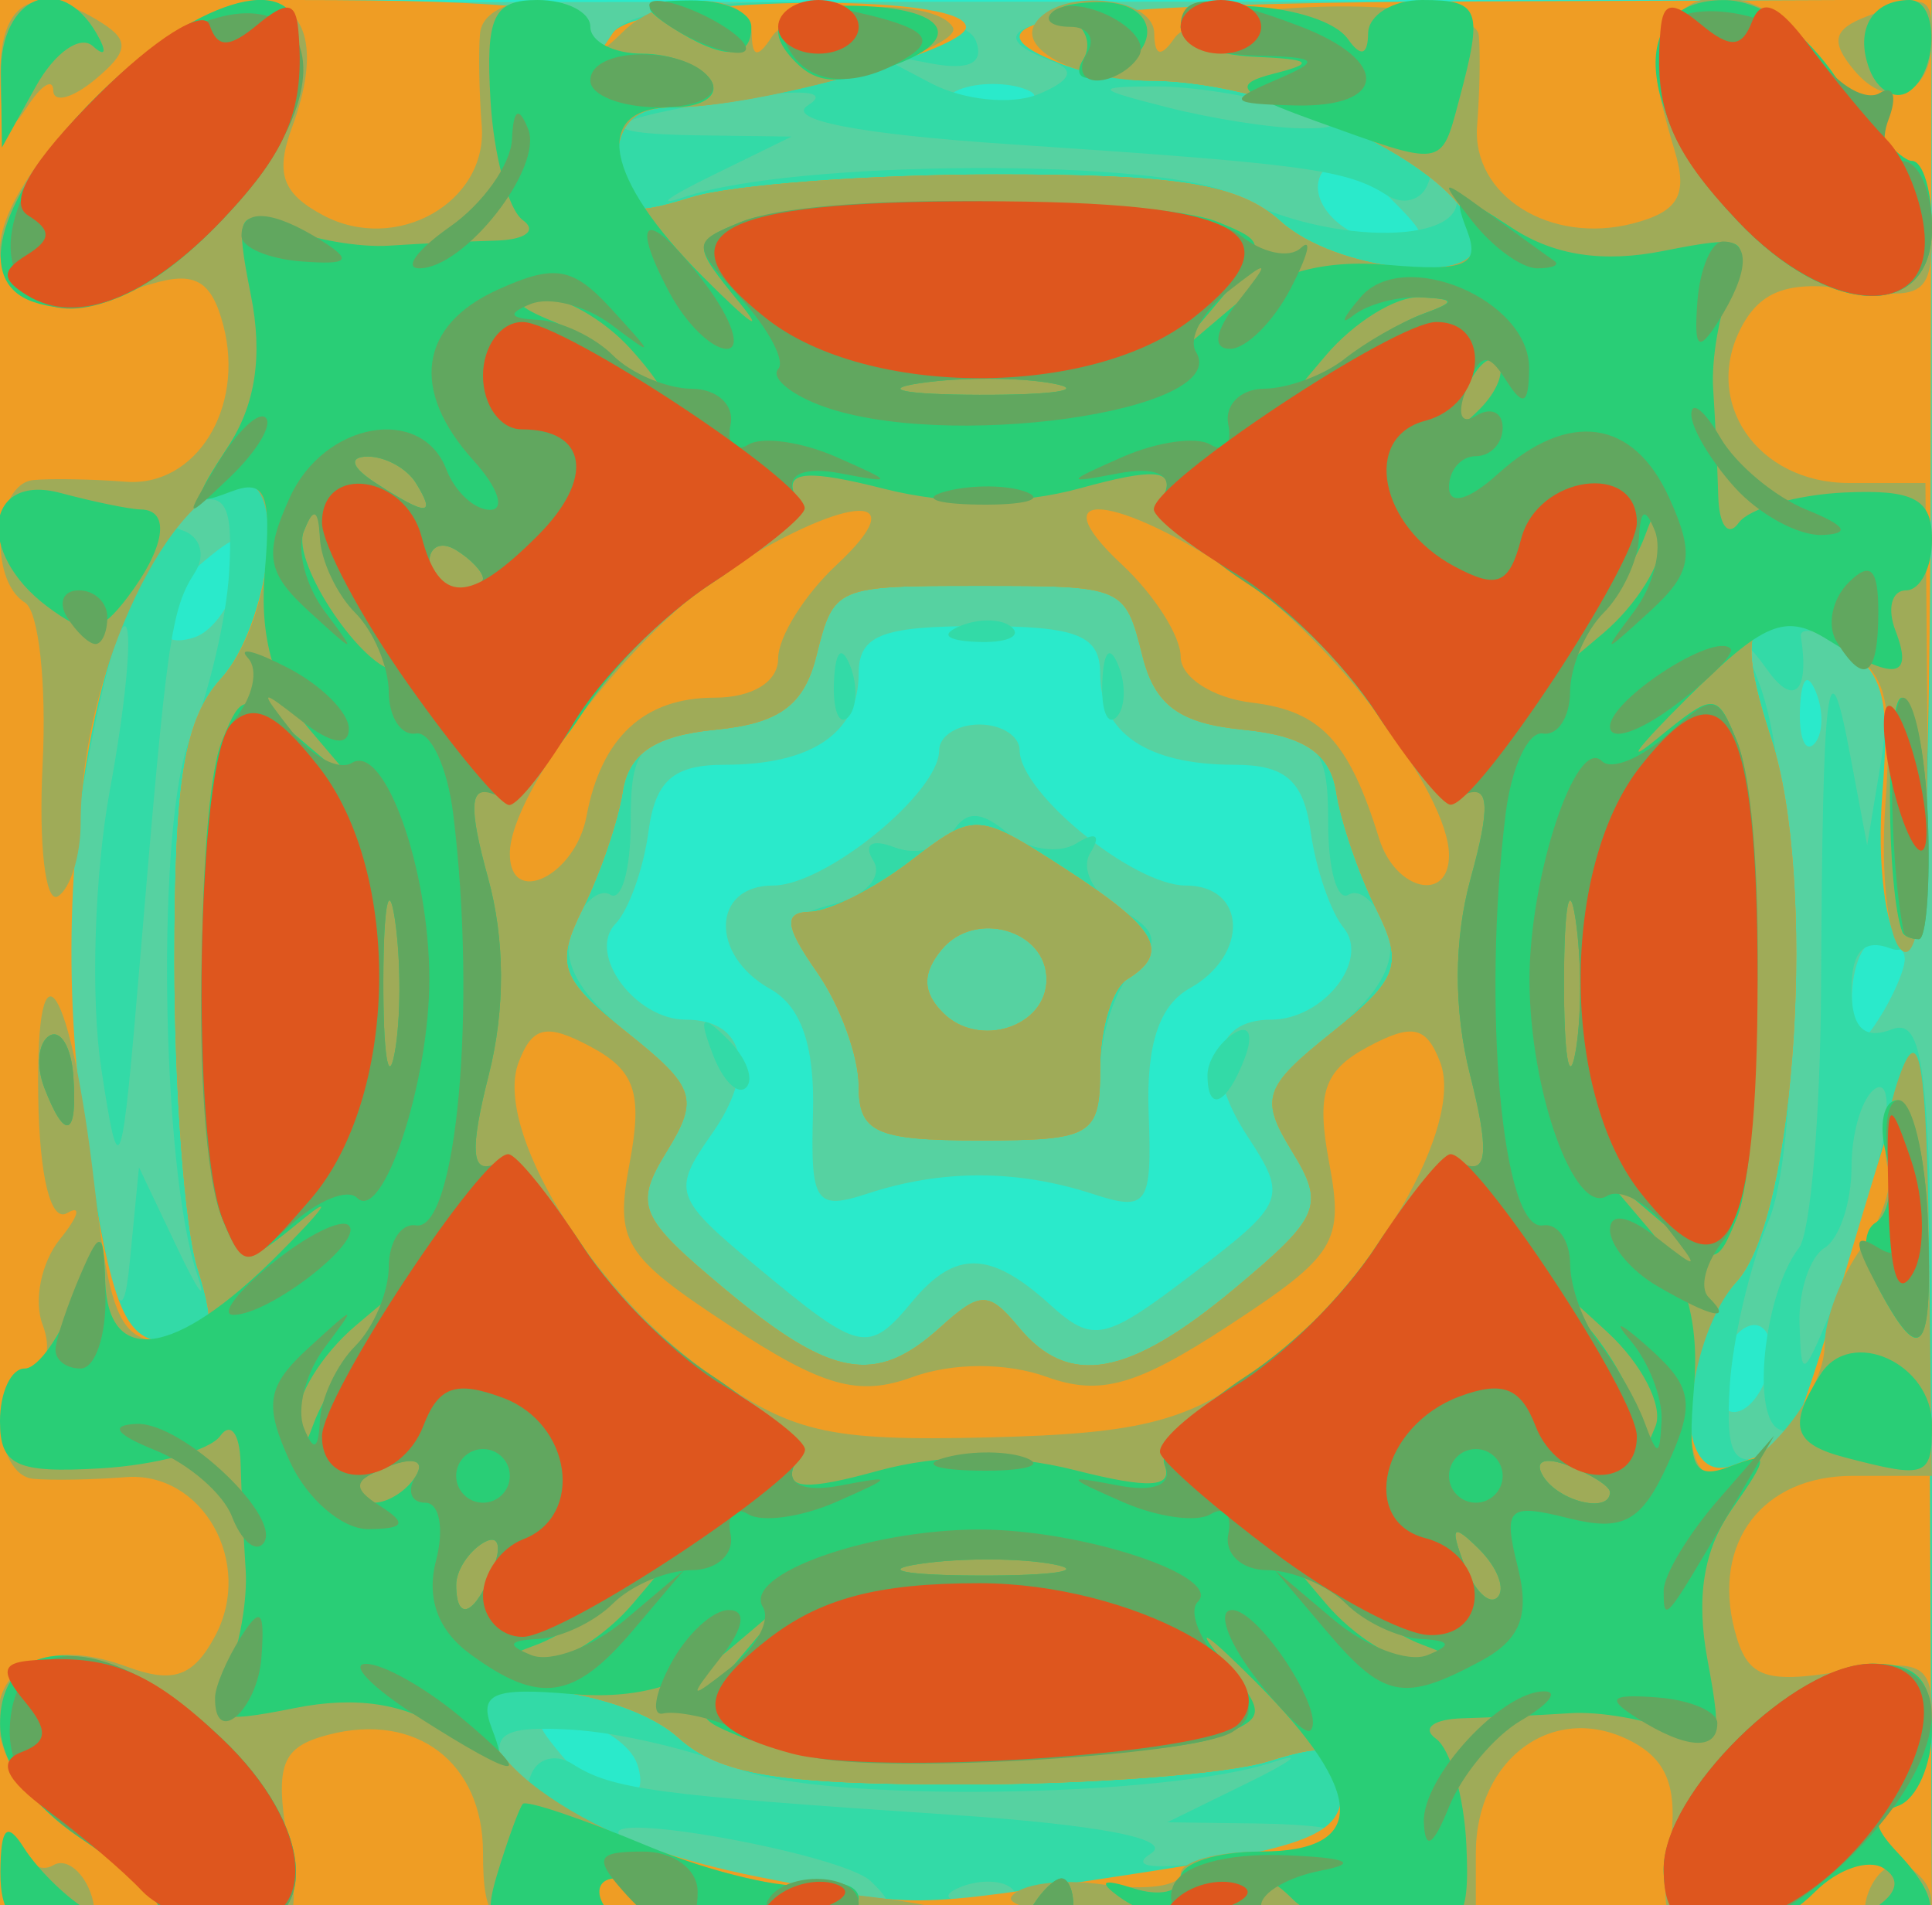 <?xml version="1.0" encoding="UTF-8" standalone="no"?>
<!-- Created with Inkscape (http://www.inkscape.org/) -->
<svg
   xmlns:svg="http://www.w3.org/2000/svg"
   xmlns="http://www.w3.org/2000/svg"
   version="1.0"
   viewBox="1 0 72 71" 
   preserveAspectRatio="none"
   id="svg2440">
  <defs
     id="defs2443" />
  <g
     transform="translate(1,0)"
     id="g2451">
    <path
       d="M 0,36 L 0,0 L 36,0 L 72,0 L 72,36 L 72,72 L 36,72 L 0,72 L 0,36 z"
       id="path2467"
       style="fill:#2aeacb" />
    <path
       d="M 2.6398987e-18,36.045 L 5.2797975e-18,0.089 L 36,0.065 L 72,0.04 L 72,36.02 L 72,72 L 36,72 L 0,72 L 2.6398987e-18,36.045 z M 23.75,65.75 C 23.522,65.062 22.486,64.336 21.449,64.135 C 19.818,63.819 19.744,63.987 20.904,65.385 C 22.49,67.296 24.344,67.534 23.75,65.75 z M 66,50.382 C 66,49.557 65.55,49.16 65,49.5 C 64.45,49.84 64,50.793 64,51.618 C 64,52.443 64.45,52.84 65,52.5 C 65.55,52.16 66,51.207 66,50.382 z M 34,48.5 C 35.594,46.58 36.906,46.605 39.109,48.599 C 40.741,50.075 41.148,49.989 44.462,47.461 C 47.916,44.826 47.991,44.636 46.483,42.334 C 44.853,39.846 45.226,38 47.359,38 C 49.312,38 51.065,35.785 50.072,34.574 C 49.588,33.983 49.036,32.375 48.846,31 C 48.582,29.092 47.908,28.5 46,28.5 C 42.746,28.5 41,27.315 41,25.108 C 41,23.671 40.143,23.333 36.5,23.333 C 32.857,23.333 32,23.671 32,25.108 C 32,27.315 30.254,28.5 27,28.5 C 25.089,28.5 24.421,29.089 24.165,31 C 23.981,32.375 23.429,33.917 22.939,34.426 C 21.866,35.541 23.671,38 25.563,38 C 27.773,38 28.202,39.874 26.534,42.248 C 25.027,44.394 25.107,44.629 28.226,47.223 C 32.06,50.412 32.359,50.478 34,48.5 z M 30.297,41.494 C 30.369,38.981 29.859,37.501 28.701,36.853 C 26.448,35.592 26.522,33 28.811,33 C 30.757,33 35,29.545 35,27.961 C 35,27.432 35.675,27 36.5,27 C 37.325,27 38,27.432 38,27.961 C 38,29.545 42.243,33 44.189,33 C 46.461,33 46.559,35.588 44.334,36.833 C 43.195,37.47 42.712,38.947 42.807,41.493 C 42.936,44.918 42.768,45.161 40.724,44.494 C 37.915,43.578 35.1,43.572 32.346,44.476 C 30.393,45.117 30.202,44.84 30.297,41.494 z M 70.985,35.75 C 70.993,35.337 70.55,35 70,35 C 69.45,35 69.007,36.013 69.015,37.25 C 69.028,39.069 69.216,39.213 70,38 C 70.533,37.175 70.976,36.163 70.985,35.75 z M 67.683,25.812 C 67.364,25.015 67.127,25.252 67.079,26.417 C 67.036,27.471 67.272,28.061 67.604,27.729 C 67.936,27.397 67.972,26.534 67.683,25.812 z M 8.865,21.449 C 9.181,19.818 9.013,19.744 7.615,20.904 C 5.704,22.49 5.466,24.344 7.25,23.75 C 7.938,23.522 8.664,22.486 8.865,21.449 z M 51.738,7.31 C 50.808,6.38 49.767,5.9 49.424,6.243 C 48.439,7.227 49.95,9 51.773,9 C 53.3,9 53.297,8.868 51.738,7.31 z M 38.25,3.338 C 37.562,3.06 36.438,3.06 35.75,3.338 C 35.062,3.615 35.625,3.842 37,3.842 C 38.375,3.842 38.938,3.615 38.25,3.338 z"
       id="path2465"
       style="fill:#56d2a1" />
    <path
       d="M 1.1074908e-22,35.968 L 0,0 L 11,0 C 19.125,0 22.004,0.327 22.015,1.25 C 22.027,2.243 22.195,2.241 22.83,1.241 C 23.909,-0.459 35.702,-0.219 36.368,1.516 C 36.689,2.354 36.125,2.636 34.675,2.361 L 32.5,1.948 L 34.695,3.102 C 35.902,3.737 37.702,3.921 38.695,3.512 C 39.903,3.013 40.087,2.613 39.25,2.3 C 35.205,0.789 39.96,0.111 54.993,0.053 L 71.985,-0.013 L 71.949,17.945 C 71.919,33.25 71.698,35.821 70.457,35.345 C 69.469,34.966 69,35.455 69,36.862 C 69,38.296 69.464,38.759 70.5,38.362 C 71.797,37.864 72,40.094 72,54.86 L 72,71.934 L 36,71.935 L 2.2149816e-22,71.937 L 1.1074908e-22,35.968 z M 32.45,70.103 C 31.373,69.086 22.167,67.421 23.112,68.414 C 23.448,68.768 25.698,69.445 28.112,69.919 C 30.525,70.393 32.703,70.83 32.95,70.89 C 33.197,70.951 32.972,70.596 32.45,70.103 z M 37.729,70.396 C 37.397,70.064 36.534,70.028 35.812,70.317 C 35.015,70.636 35.252,70.873 36.417,70.921 C 37.471,70.964 38.061,70.728 37.729,70.396 z M 49.917,68.358 C 50.146,68.161 48.796,67.98 46.917,67.955 L 43.5,67.91 L 46.5,66.44 C 48.15,65.631 48.6,65.276 47.5,65.651 C 43.495,67.014 30.536,67.181 27.5,65.91 C 25.85,65.218 23.075,64.566 21.333,64.461 C 18.829,64.309 18.292,64.597 18.767,65.834 C 19.164,66.871 19.503,66.992 19.769,66.193 C 19.99,65.53 20.695,65.325 21.335,65.737 C 22.801,66.681 24.411,66.897 35.384,67.626 C 40.982,67.998 43.756,68.536 42.884,69.08 C 42.054,69.598 43.1,69.698 45.5,69.33 C 47.7,68.993 49.688,68.556 49.917,68.358 z M 66.345,53.282 C 65.235,52.912 65.721,48.205 67.045,46.5 C 67.473,45.95 67.842,41.562 67.866,36.75 C 67.922,25.382 68.12,23.742 68.924,28 L 69.584,31.5 L 70.101,28.371 C 70.484,26.052 70.149,24.95 68.805,24.111 C 67.809,23.488 67.048,23.321 67.115,23.739 C 67.438,25.757 66.862,26.35 65.89,25 C 65.03,23.805 64.966,23.906 65.571,25.5 C 66.996,29.25 67.218,42.376 65.91,45.5 C 65.218,47.15 64.566,49.925 64.461,51.667 C 64.309,54.171 64.597,54.708 65.834,54.233 C 66.695,53.903 66.925,53.475 66.345,53.282 z M 35.028,49.475 C 36.538,48.108 36.845,48.108 37.979,49.475 C 39.836,51.712 42.064,51.31 46,48.027 C 49.204,45.354 49.386,44.922 48.156,42.916 C 46.941,40.937 47.078,40.513 49.574,38.523 C 51.472,37.009 52.13,35.78 51.675,34.597 C 51.312,33.649 50.672,33.085 50.253,33.344 C 49.834,33.602 49.494,32.393 49.496,30.657 C 49.5,27.845 49.155,27.467 46.344,27.194 C 43.96,26.962 43.039,26.29 42.575,24.444 C 41.923,21.846 41.894,21.833 36.5,21.833 C 31.106,21.833 31.077,21.846 30.425,24.444 C 29.961,26.29 29.04,26.962 26.656,27.194 C 23.845,27.467 23.5,27.845 23.504,30.657 C 23.506,32.393 23.166,33.602 22.747,33.344 C 22.328,33.085 21.688,33.649 21.325,34.597 C 20.87,35.78 21.528,37.009 23.426,38.523 C 25.922,40.513 26.059,40.937 24.844,42.916 C 23.614,44.922 23.796,45.354 27,48.027 C 30.982,51.348 32.629,51.645 35.028,49.475 z M 32,40.473 C 32,39.357 31.335,37.495 30.521,36.334 C 29.167,34.401 29.218,34.176 31.122,33.678 C 32.265,33.379 32.908,32.659 32.549,32.079 C 32.162,31.452 32.486,31.249 33.347,31.58 C 34.145,31.886 35.108,31.634 35.488,31.02 C 35.995,30.2 36.541,30.204 37.545,31.038 C 38.297,31.662 39.452,31.839 40.111,31.432 C 40.845,30.978 41.047,31.114 40.633,31.784 C 40.262,32.385 40.755,33.327 41.729,33.876 C 43.148,34.677 43.251,35.127 42.25,36.138 C 41.562,36.832 41,38.547 41,39.95 C 41,42.306 40.657,42.5 36.5,42.5 C 32.646,42.5 32,42.209 32,40.473 z M 39,36.5 C 39,34.654 36.335,33.891 35.097,35.383 C 34.362,36.269 34.376,36.976 35.146,37.746 C 36.484,39.084 39,38.271 39,36.5 z M 26.564,39.293 C 26.022,37.868 26.136,37.753 27.124,38.733 C 27.808,39.412 28.115,40.219 27.807,40.526 C 27.499,40.834 26.94,40.279 26.564,39.293 z M 45,40.059 C 45,39.541 45.445,38.843 45.989,38.507 C 46.555,38.157 46.723,38.558 46.382,39.448 C 45.717,41.18 45,41.497 45,40.059 z M 31.079,25.417 C 31.127,24.252 31.364,24.015 31.683,24.812 C 31.972,25.534 31.936,26.397 31.604,26.729 C 31.272,27.061 31.036,26.471 31.079,25.417 z M 41.079,25.417 C 41.127,24.252 41.364,24.015 41.683,24.812 C 41.972,25.534 41.936,26.397 41.604,26.729 C 41.272,27.061 41.036,26.471 41.079,25.417 z M 35.812,23.317 C 36.534,23.028 37.397,23.064 37.729,23.396 C 38.061,23.728 37.471,23.964 36.417,23.921 C 35.252,23.873 35.015,23.636 35.812,23.317 z M 70.006,43.257 C 70.455,41.392 70.407,40.249 69.893,40.566 C 69.402,40.87 69,42.19 69,43.5 C 69,44.81 68.55,46.16 68,46.5 C 67.45,46.84 67.029,48.104 67.063,49.309 C 67.123,51.385 67.182,51.369 68.176,49 C 68.754,47.625 69.577,45.041 70.006,43.257 z M 6.604,46.5 C 7.389,48.15 7.724,48.6 7.349,47.5 C 5.986,43.495 5.819,30.536 7.09,27.5 C 7.782,25.85 8.434,23.075 8.539,21.333 C 8.691,18.829 8.403,18.292 7.166,18.767 C 6.129,19.164 6.008,19.503 6.807,19.769 C 7.47,19.99 7.675,20.695 7.263,21.335 C 6.374,22.717 6.225,23.759 5.242,35.5 C 4.527,44.044 4.452,44.262 3.77,39.796 C 3.374,37.209 3.52,32.552 4.094,29.448 C 4.668,26.344 4.934,23.6 4.685,23.351 C 4.435,23.102 3.743,25.671 3.146,29.06 C 2.337,33.653 2.371,37.165 3.28,42.861 C 4.231,48.816 4.575,49.729 4.839,47 L 5.179,43.5 L 6.604,46.5 z M 54.221,7.134 C 53.827,6.106 53.501,5.998 53.231,6.807 C 53.01,7.47 52.305,7.675 51.665,7.263 C 50.199,6.319 48.589,6.103 37.616,5.374 C 32.018,5.002 29.244,4.464 30.116,3.92 C 30.946,3.402 29.9,3.302 27.5,3.67 C 22.329,4.463 21.788,4.988 26.083,5.045 L 29.5,5.09 L 26.5,6.56 C 24.85,7.369 24.4,7.721 25.5,7.344 C 29.598,5.938 43.432,5.89 46,7.273 C 49.602,9.212 54.984,9.121 54.221,7.134 z M 48,4 C 46.625,3.56 44.375,3.208 43,3.218 C 40.754,3.235 40.805,3.314 43.5,4 C 45.15,4.42 47.4,4.772 48.5,4.782 C 50.067,4.797 49.959,4.627 48,4 z"
       id="path2463"
       style="fill:#33daa7" />
    <path
       d="M -8.1188939e-22,35.956 L 0,0 L 11,0 C 19.125,0 22.004,0.327 22.015,1.25 C 22.027,2.243 22.195,2.241 22.83,1.241 C 23.695,-0.121 36,-0.335 36,1.012 C 36,1.864 28.177,4 25.057,4 C 23.631,4 23,4.647 23,6.108 C 23,7.95 23.348,8.108 25.75,7.358 C 27.262,6.886 32.391,6.5 37.147,6.5 C 43.98,6.5 46.199,6.867 47.726,8.25 C 49.747,10.081 55,10.675 55,9.071 C 55,6.534 47.956,3.023 42.832,3.006 C 41.914,3.003 40.452,2.727 39.582,2.393 C 35.295,0.748 39.481,0.112 54.993,0.053 L 71.985,-0.013 L 71.949,18.15 C 71.923,30.989 71.601,36.001 70.848,35.248 C 70.263,34.663 69.947,32.134 70.146,29.629 C 70.456,25.728 70.185,24.902 68.256,23.869 C 65.183,22.225 64.581,23.2 66.005,27.516 C 67.728,32.736 66.939,45.305 64.735,47.74 C 62.458,50.257 62.342,55.467 64.582,54.607 C 65.452,54.273 66.31,54 66.489,54 C 66.668,54 67.579,51.413 68.515,48.25 C 69.451,45.087 70.582,41.375 71.029,40 C 71.517,38.5 71.874,44.386 71.921,54.716 L 72,71.932 L 36,71.922 L -1.6237788e-21,71.913 L -8.1188939e-22,35.956 z M 42.25,69.834 C 48.841,68.83 50,68.364 50,66.719 C 50,65.066 49.598,64.909 47.25,65.642 C 45.737,66.114 40.609,66.5 35.853,66.5 C 29.02,66.5 26.801,66.133 25.274,64.75 C 23.373,63.028 17.985,62.285 18.015,63.75 C 18.067,66.289 22.112,68.729 28.297,69.951 C 34.245,71.126 33.734,71.13 42.25,69.834 z M 35.028,49.475 C 36.538,48.108 36.845,48.108 37.979,49.475 C 39.836,51.712 42.064,51.31 46,48.027 C 49.204,45.354 49.386,44.922 48.156,42.916 C 46.94,40.934 47.08,40.511 49.635,38.474 C 52.134,36.481 52.323,35.953 51.28,33.862 C 50.633,32.563 49.964,30.6 49.793,29.5 C 49.572,28.073 48.582,27.412 46.336,27.194 C 43.96,26.962 43.038,26.288 42.575,24.444 C 41.923,21.846 41.894,21.833 36.5,21.833 C 31.106,21.833 31.077,21.846 30.425,24.444 C 29.962,26.288 29.04,26.962 26.664,27.194 C 24.418,27.412 23.428,28.073 23.207,29.5 C 23.036,30.6 22.367,32.563 21.72,33.862 C 20.677,35.953 20.866,36.481 23.365,38.474 C 25.92,40.511 26.06,40.934 24.844,42.916 C 23.614,44.922 23.796,45.354 27,48.027 C 30.982,51.348 32.629,51.645 35.028,49.475 z M 32,40.473 C 32,39.357 31.299,37.445 30.443,36.223 C 29.249,34.517 29.191,33.995 30.193,33.978 C 30.912,33.966 32.594,33.115 33.931,32.087 C 36.316,30.254 36.423,30.259 39.668,32.359 C 43.15,34.613 43.641,35.486 42,36.5 C 41.45,36.84 41,38.329 41,39.809 C 41,42.332 40.718,42.5 36.5,42.5 C 32.646,42.5 32,42.209 32,40.473 z M 39,36.5 C 39,34.654 36.335,33.891 35.097,35.383 C 34.362,36.269 34.376,36.976 35.146,37.746 C 36.484,39.084 39,38.271 39,36.5 z M 7.358,47.25 C 6.886,45.737 6.5,40.609 6.5,35.853 C 6.5,29.02 6.867,26.801 8.25,25.274 C 9.972,23.373 10.715,17.985 9.25,18.015 C 4.457,18.113 1.357,30.694 3.202,42.561 C 4.179,48.843 4.659,50 6.288,50 C 7.934,50 8.091,49.596 7.358,47.25 z"
       id="path2461"
       style="fill:#ef9d24" />
    <path
       d="M 0.079,69.75 C 0.122,68.513 0.386,68.065 0.664,68.756 C 0.943,69.447 1.535,69.787 1.981,69.512 C 2.426,69.237 3.048,69.684 3.364,70.506 C 3.753,71.52 3.304,72 1.969,72 C 0.57,72 0.023,71.348 0.079,69.75 z M 5.997,71.25 C 5.996,70.838 4.647,69.6 3,68.5 C -1.961,65.186 -0.594,60.144 4.732,62.112 C 6.455,62.749 7.204,62.488 8.017,60.968 C 9.477,58.24 7.55,54.82 4.681,55.048 C 3.482,55.143 1.938,55.172 1.25,55.111 C -0.292,54.974 -0.43,51 1.107,51 C 1.718,51 1.935,50.272 1.59,49.373 C 1.246,48.479 1.536,47.042 2.233,46.181 C 2.93,45.32 3.05,44.882 2.5,45.207 C 1.892,45.566 1.471,43.866 1.425,40.873 C 1.329,34.553 2.645,36.632 3.521,44.185 C 4.094,49.119 4.501,50 6.207,50 C 7.941,50 8.099,49.623 7.358,47.25 C 6.886,45.737 6.5,40.609 6.5,35.853 C 6.5,29.02 6.867,26.801 8.25,25.274 C 10.081,23.253 10.675,18 9.071,18 C 6.408,18 3.02,25.089 3.006,30.691 C 3.003,31.896 2.621,33.116 2.157,33.403 C 1.693,33.69 1.437,31.474 1.588,28.479 C 1.739,25.483 1.443,22.774 0.931,22.457 C -0.449,21.605 -0.198,18.018 1.25,17.889 C 1.938,17.828 3.482,17.857 4.681,17.952 C 7.29,18.159 9.131,15.218 8.325,12.134 C 7.884,10.448 7.263,10.092 5.626,10.587 C 4.457,10.941 3.275,11.232 3,11.234 C -1.216,11.261 -0.973,8.173 3.6,3.6 C 8.789,-1.589 12.983,-0.938 10.888,4.732 C 10.251,6.455 10.512,7.204 12.032,8.017 C 14.76,9.477 18.18,7.55 17.952,4.681 C 17.857,3.482 17.828,1.938 17.889,1.25 C 18.031,-0.351 22,-0.4 22,1.2 C 22,2.133 22.267,2.133 23.2,1.2 C 24.776,-0.376 27.996,-0.343 28.015,1.25 C 28.026,2.143 28.24,2.177 28.765,1.369 C 29.586,0.104 34.775,-0.172 35.506,1.009 C 36.012,1.829 28.427,4 25.057,4 C 23.631,4 23,4.647 23,6.108 C 23,7.95 23.348,8.108 25.75,7.358 C 27.262,6.886 32.391,6.5 37.147,6.5 C 43.98,6.5 46.199,6.867 47.726,8.25 C 49.747,10.081 55,10.675 55,9.071 C 55,6.534 47.956,3.023 42.832,3.006 C 40.216,2.997 37.957,1.879 38.565,0.895 C 39.404,-0.462 42.998,-0.175 43.015,1.25 C 43.026,2.092 43.27,2.149 43.765,1.425 C 44.8,-0.089 54.97,-0.184 55.111,1.319 C 55.172,1.969 55.143,3.482 55.048,4.681 C 54.841,7.29 57.782,9.131 60.866,8.325 C 62.552,7.884 62.908,7.263 62.413,5.626 C 62.059,4.457 61.768,3.275 61.766,3 C 61.74,-1.136 65.737,-1.136 68.5,3 C 69.6,4.647 70.838,5.996 71.25,5.997 C 71.662,5.999 72,7.176 72,8.613 C 72,10.959 71.687,11.181 68.947,10.779 C 66.702,10.449 65.633,10.817 64.911,12.165 C 63.409,14.973 65.485,18 68.913,18 L 71.755,18 L 71.828,27.029 C 71.875,32.743 71.539,35.833 70.913,35.446 C 70.369,35.11 70.076,32.65 70.262,29.98 C 70.557,25.755 70.302,24.964 68.302,23.894 C 65.183,22.225 64.575,23.183 66.005,27.516 C 67.728,32.736 66.939,45.305 64.735,47.74 C 62.915,49.751 62.332,55 63.929,55 C 65.473,55 68,51.971 68,50.12 C 68,49.164 68.625,47.528 69.389,46.483 C 70.153,45.438 70.586,44.086 70.353,43.477 C 70.119,42.868 70.342,41.274 70.849,39.935 C 71.536,38.12 71.799,39.727 71.883,46.25 L 71.995,55 L 69.033,55 C 65.685,55 63.792,57.487 64.647,60.76 C 65.105,62.508 65.74,62.754 68.596,62.291 C 71.607,61.802 72,61.993 72,63.946 C 72,66.791 66.802,72 63.963,72 C 62.09,72 61.838,71.558 62.221,68.947 C 62.551,66.702 62.183,65.633 60.835,64.911 C 57.963,63.375 55,65.485 55,69.066 L 55,72.062 L 46.07,71.823 C 41.158,71.691 37.386,71.184 37.688,70.696 C 37.99,70.207 39.534,69.998 41.118,70.231 C 42.703,70.463 44,70.282 44,69.827 C 44,69.372 45.35,69 47,69 C 49.385,69 50,68.568 50,66.892 C 50,65.05 49.652,64.892 47.25,65.642 C 45.737,66.114 40.609,66.5 35.853,66.5 C 29.02,66.5 26.801,66.133 25.274,64.75 C 23.373,63.028 17.985,62.285 18.015,63.75 C 18.073,66.559 24.583,69.895 31.317,70.565 C 37.735,71.203 36.949,72.09 30.201,71.824 C 26.79,71.689 24,71.224 24,70.789 C 24,70.355 23.523,70 22.941,70 C 22.359,70 22.16,70.45 22.5,71 C 22.851,71.567 22.01,72 20.559,72 C 18.389,72 18,71.549 18,69.035 C 18,65.685 15.514,63.791 12.24,64.647 C 10.492,65.105 10.246,65.74 10.709,68.596 C 11.22,71.745 11.065,72 8.631,72 C 7.184,72 5.999,71.662 5.997,71.25 z M 47.173,50.817 C 51.204,47.742 54.57,41.927 53.672,39.587 C 53.154,38.238 52.633,38.126 50.98,39.011 C 49.33,39.894 49.048,40.738 49.534,43.331 C 50.089,46.286 49.78,46.789 45.819,49.382 C 42.357,51.649 41.004,52.031 39,51.309 C 37.509,50.771 35.491,50.776 34,51.32 C 31.987,52.054 30.658,51.679 27.181,49.393 C 23.222,46.791 22.912,46.285 23.466,43.331 C 23.952,40.738 23.67,39.894 22.02,39.011 C 20.367,38.126 19.846,38.238 19.328,39.587 C 18.389,42.035 21.942,47.944 26.215,51.04 C 29.476,53.403 30.777,53.712 36.859,53.566 C 42.615,53.427 44.361,52.962 47.173,50.817 z M 35.028,49.475 C 36.538,48.108 36.845,48.108 37.979,49.475 C 39.836,51.712 42.064,51.31 46,48.027 C 49.204,45.354 49.386,44.922 48.156,42.916 C 46.94,40.934 47.08,40.511 49.635,38.474 C 52.134,36.481 52.323,35.953 51.28,33.862 C 50.633,32.563 49.964,30.6 49.793,29.5 C 49.572,28.073 48.582,27.412 46.336,27.194 C 43.96,26.962 43.038,26.288 42.575,24.444 C 41.923,21.846 41.894,21.833 36.5,21.833 C 31.106,21.833 31.077,21.846 30.425,24.444 C 29.962,26.288 29.04,26.962 26.664,27.194 C 24.418,27.412 23.428,28.073 23.207,29.5 C 23.036,30.6 22.367,32.563 21.72,33.862 C 20.677,35.953 20.866,36.481 23.365,38.474 C 25.92,40.511 26.06,40.934 24.844,42.916 C 23.614,44.922 23.796,45.354 27,48.027 C 30.982,51.348 32.629,51.645 35.028,49.475 z M 32,40.473 C 32,39.357 31.299,37.445 30.443,36.223 C 29.249,34.517 29.191,33.995 30.193,33.978 C 30.912,33.966 32.594,33.115 33.931,32.087 C 36.316,30.254 36.423,30.259 39.668,32.359 C 43.15,34.613 43.641,35.486 42,36.5 C 41.45,36.84 41,38.329 41,39.809 C 41,42.332 40.718,42.5 36.5,42.5 C 32.646,42.5 32,42.209 32,40.473 z M 39,36.5 C 39,34.654 36.335,33.891 35.097,35.383 C 34.362,36.269 34.376,36.976 35.146,37.746 C 36.484,39.084 39,38.271 39,36.5 z M 21.858,30.417 C 22.405,27.482 24.004,26 26.622,26 C 28.041,26 29,25.411 29,24.539 C 29,23.735 29.985,22.16 31.189,21.039 C 34.086,18.34 31.742,18.378 27.335,21.102 C 23.805,23.284 19,29.46 19,31.815 C 19,33.831 21.444,32.635 21.858,30.417 z M 54,31.868 C 54,29.581 49.695,23.865 46.166,21.467 C 41.629,18.384 38.647,18.091 41.811,21.039 C 43.015,22.16 44,23.705 44,24.473 C 44,25.24 45.192,26.01 46.649,26.184 C 49.22,26.491 50.273,27.615 51.396,31.25 C 51.994,33.184 54,33.66 54,31.868 z M 69.636,70.506 C 69.952,69.684 70.612,69.26 71.105,69.565 C 72.517,70.437 72.149,72 70.531,72 C 69.639,72 69.288,71.413 69.636,70.506 z M 0.015,2.75 C -9.48109e-05,-0.017 1.354,-0.696 3.797,0.854 C 4.834,1.511 4.783,1.935 3.547,2.961 C 2.696,3.667 1.993,3.852 1.985,3.372 C 1.976,2.893 1.533,3.175 1,4 C 0.245,5.169 0.027,4.893 0.015,2.75 z M 69.088,2.606 C 68.211,1.549 68.319,1.092 69.556,0.617 C 71.81,-0.248 72,-0.184 72,1.441 C 72,3.548 70.401,4.188 69.088,2.606 z"
       id="path2459"
       style="fill:#9fab58" />

    <path
       d="M 0.015,69.75 C 0.027,68.092 0.259,67.86 0.897,68.868 C 1.374,69.62 2.38,70.626 3.132,71.103 C 4.14,71.741 3.908,71.973 2.25,71.985 C 0.574,71.996 0.004,71.426 0.015,69.75 z M 5.997,71.25 C 5.996,70.838 4.647,69.6 3,68.5 C 1.157,67.269 0.005,65.635 0.003,64.25 C -0.002,60.641 4.165,60.905 8.25,64.771 C 11.846,68.175 11.978,72 8.5,72 C 7.125,72 5.999,71.662 5.997,71.25 z M 18.557,69.75 C 18.937,68.513 19.354,67.376 19.483,67.225 C 19.612,67.074 21.693,67.774 24.108,68.782 C 26.524,69.79 29.288,70.443 30.25,70.234 C 31.212,70.025 32,70.255 32,70.746 C 32,71.237 30.2,71.628 28,71.615 C 25.8,71.602 24,71.233 24,70.796 C 24,70.358 23.523,70 22.941,70 C 22.359,70 22.16,70.45 22.5,71 C 22.852,71.57 21.988,72 20.492,72 C 18.23,72 17.961,71.688 18.557,69.75 z M 38.5,71 C 38.84,70.45 39.316,70 39.559,70 C 39.802,70 40,70.45 40,71 C 40,71.55 39.523,72 38.941,72 C 38.359,72 38.16,71.55 38.5,71 z M 41.71,70.69 C 40.903,70.104 41.083,69.999 42.25,70.374 C 43.212,70.684 44,70.501 44,69.969 C 44,69.436 45.35,69 47,69 C 50.978,69 50.913,66.807 46.813,62.696 C 45.06,60.938 44.447,60.503 45.449,61.729 C 47.216,63.89 47.214,63.982 45.386,64.729 C 44.349,65.153 40.35,65.5 36.5,65.5 C 32.65,65.5 28.651,65.153 27.614,64.729 C 25.766,63.974 25.766,63.913 27.614,61.729 L 29.5,59.5 L 27.179,61.469 C 25.594,62.814 23.728,63.34 21.288,63.13 C 18.366,62.878 17.829,63.111 18.329,64.415 C 18.88,65.851 18.715,65.859 16.634,64.496 C 15.075,63.475 13.247,63.201 10.996,63.651 C 7.99,64.252 7.744,64.131 8.477,62.409 C 8.924,61.359 9.229,59.6 9.155,58.5 C 9.082,57.4 8.997,55.606 8.966,54.513 C 8.936,53.42 8.594,52.97 8.206,53.513 C 7.818,54.056 5.812,54.599 3.75,54.72 C 0.611,54.904 6.526421e-15,54.619 3.5527137e-15,52.97 C 1.5987212e-15,51.887 0.412,51 0.917,51 C 1.421,51 2.285,49.763 2.838,48.25 C 3.749,45.755 3.849,45.709 3.921,47.75 C 4.033,50.941 6.533,50.574 10.304,46.813 C 12.062,45.06 12.497,44.447 11.271,45.449 C 9.11,47.216 9.018,47.214 8.271,45.386 C 7.272,42.941 7.272,30.059 8.271,27.614 C 9.026,25.766 9.087,25.766 11.271,27.614 L 13.5,29.5 L 11.531,27.179 C 10.186,25.594 9.66,23.728 9.87,21.288 C 10.122,18.366 9.889,17.829 8.585,18.329 C 7.149,18.88 7.141,18.715 8.504,16.634 C 9.525,15.075 9.799,13.247 9.349,10.996 C 8.748,7.99 8.869,7.744 10.591,8.477 C 11.641,8.924 13.4,9.229 14.5,9.155 C 15.6,9.082 17.394,8.997 18.487,8.966 C 19.58,8.936 20.03,8.594 19.487,8.206 C 18.944,7.818 18.401,5.812 18.28,3.75 C 18.096,0.611 18.381,0 20.03,0 C 21.113,0 22,0.45 22,1 C 22,1.55 22.873,2 23.941,2 C 25.009,2 26.16,2.45 26.5,3 C 26.84,3.55 26.191,4 25.059,4 C 22.047,4 22.517,6.624 26.187,10.304 C 27.94,12.062 28.553,12.497 27.551,11.271 C 25.784,9.11 25.786,9.018 27.614,8.271 C 30.059,7.272 42.941,7.272 45.386,8.271 C 47.234,9.026 47.234,9.087 45.386,11.271 L 43.5,13.5 L 45.821,11.531 C 47.406,10.186 49.272,9.66 51.712,9.87 C 54.634,10.122 55.171,9.889 54.671,8.585 C 54.12,7.149 54.285,7.141 56.366,8.504 C 57.925,9.525 59.753,9.799 62.004,9.349 C 65.01,8.748 65.256,8.869 64.523,10.591 C 64.076,11.641 63.771,13.4 63.845,14.5 C 63.918,15.6 64.003,17.394 64.034,18.487 C 64.064,19.58 64.406,20.03 64.794,19.487 C 65.182,18.944 66.963,18.434 68.75,18.353 C 71.327,18.236 72,18.598 72,20.103 C 72,21.146 71.564,22 71.031,22 C 70.499,22 70.322,22.675 70.638,23.5 C 71.33,25.302 70.609,25.397 68.108,23.836 C 66.529,22.849 65.728,23.184 62.872,26.022 C 61.017,27.866 60.503,28.553 61.729,27.551 C 63.89,25.784 63.982,25.786 64.729,27.614 C 65.728,30.059 65.728,42.941 64.729,45.386 C 63.974,47.234 63.913,47.234 61.729,45.386 L 59.5,43.5 L 61.469,45.821 C 62.814,47.406 63.34,49.272 63.13,51.712 C 62.875,54.673 63.102,55.175 64.459,54.654 C 65.952,54.081 65.959,54.22 64.545,56.24 C 63.481,57.758 63.197,59.531 63.639,61.888 C 64.219,64.983 64.096,65.243 62.392,64.517 C 61.351,64.074 59.6,63.771 58.5,63.845 C 57.4,63.918 55.606,64.003 54.513,64.034 C 53.42,64.064 52.97,64.406 53.513,64.794 C 54.056,65.182 54.566,66.963 54.647,68.75 C 54.779,71.65 54.504,72 52.097,72 C 50.614,72 48.86,71.46 48.2,70.8 C 47.339,69.939 47,69.922 47,70.738 C 47,72.037 43.521,72.005 41.71,70.69 z M 23.595,59.75 C 25.484,57.519 25.483,57.514 23.5,59.12 C 22.4,60.01 20.825,60.987 20,61.291 C 18.727,61.759 18.741,61.854 20.095,61.921 C 20.972,61.964 22.547,60.987 23.595,59.75 z M 53,61.291 C 52.175,60.987 50.6,60.01 49.5,59.12 C 47.517,57.514 47.516,57.519 49.405,59.75 C 50.453,60.987 52.028,61.964 52.905,61.921 C 54.259,61.854 54.273,61.759 53,61.291 z M 18.382,58.448 C 18.723,57.558 18.555,57.157 17.989,57.507 C 17.445,57.843 17,58.541 17,59.059 C 17,60.497 17.717,60.18 18.382,58.448 z M 55.124,57.733 C 54.136,56.753 54.022,56.868 54.564,58.293 C 54.94,59.279 55.499,59.834 55.807,59.526 C 56.115,59.219 55.808,58.412 55.124,57.733 z M 39.264,58.296 C 38.034,58.059 35.784,58.053 34.264,58.282 C 32.744,58.512 33.75,58.706 36.5,58.714 C 39.25,58.721 40.494,58.533 39.264,58.296 z M 15.493,55.011 C 15.843,54.445 15.442,54.277 14.552,54.618 C 12.82,55.283 12.503,56 13.941,56 C 14.459,56 15.157,55.555 15.493,55.011 z M 40.061,54.787 C 42.827,55.49 43.722,55.44 43.4,54.601 C 43.158,53.97 44.34,52.64 46.026,51.644 C 47.712,50.648 50.083,48.298 51.295,46.422 C 52.508,44.546 54.006,43.198 54.623,43.426 C 55.434,43.725 55.48,42.789 54.787,40.061 C 54.168,37.621 54.178,35.016 54.814,32.711 C 55.539,30.086 55.495,29.252 54.65,29.564 C 54.018,29.798 52.508,28.454 51.295,26.578 C 50.083,24.702 47.712,22.352 46.026,21.356 C 44.34,20.36 43.163,19.018 43.411,18.373 C 43.746,17.499 42.948,17.452 40.289,18.186 C 37.984,18.822 35.379,18.832 32.939,18.213 C 30.173,17.51 29.278,17.56 29.6,18.399 C 29.842,19.03 28.66,20.36 26.974,21.356 C 25.288,22.352 22.917,24.702 21.705,26.578 C 20.492,28.454 18.982,29.798 18.35,29.564 C 17.505,29.252 17.461,30.086 18.186,32.711 C 18.822,35.016 18.832,37.621 18.213,40.061 C 17.52,42.789 17.566,43.725 18.377,43.426 C 18.994,43.198 20.492,44.546 21.705,46.422 C 22.917,48.298 25.288,50.648 26.974,51.644 C 28.66,52.64 29.837,53.982 29.589,54.627 C 29.254,55.501 30.052,55.548 32.711,54.814 C 35.016,54.178 37.621,54.168 40.061,54.787 z M 60,55.607 C 60,55.391 59.302,54.946 58.448,54.618 C 57.558,54.277 57.157,54.445 57.507,55.011 C 58.094,55.962 60,56.417 60,55.607 z M 13.88,49.5 C 15.486,47.517 15.481,47.516 13.25,49.405 C 12.012,50.453 11.036,52.028 11.079,52.905 C 11.146,54.259 11.241,54.273 11.709,53 C 12.013,52.175 12.99,50.6 13.88,49.5 z M 59.905,49.646 C 57.707,47.623 57.672,47.619 59.287,49.579 C 60.229,50.722 61.036,52.297 61.079,53.079 C 61.143,54.23 61.26,54.243 61.697,53.146 C 61.994,52.401 61.187,50.826 59.905,49.646 z M 14.718,34.264 C 14.488,32.744 14.294,33.75 14.286,36.5 C 14.279,39.25 14.467,40.494 14.704,39.264 C 14.941,38.034 14.947,35.784 14.718,34.264 z M 58.718,34.264 C 58.488,32.744 58.294,33.75 58.286,36.5 C 58.279,39.25 58.467,40.494 58.704,39.264 C 58.941,38.034 58.947,35.784 58.718,34.264 z M 13.655,23.171 C 12.745,22.165 11.964,20.703 11.921,19.921 C 11.86,18.827 11.722,18.801 11.318,19.808 C 10.85,20.978 13.555,25 14.81,25 C 15.085,25 14.565,24.177 13.655,23.171 z M 61.921,20.095 C 61.854,18.741 61.759,18.727 61.291,20 C 60.987,20.825 60.01,22.4 59.12,23.5 C 57.514,25.483 57.519,25.484 59.75,23.595 C 60.987,22.547 61.964,20.972 61.921,20.095 z M 18,21.559 C 18,21.316 17.55,20.84 17,20.5 C 16.45,20.16 16,20.359 16,20.941 C 16,21.523 16.45,22 17,22 C 17.55,22 18,21.802 18,21.559 z M 15.5,18 C 15.16,17.45 14.346,17.007 13.691,17.015 C 12.975,17.025 13.099,17.418 14,18 C 15.921,19.242 16.267,19.242 15.5,18 z M 55.807,13.474 C 55.499,13.166 54.94,13.721 54.564,14.707 C 54.022,16.132 54.136,16.247 55.124,15.267 C 55.808,14.588 56.115,13.781 55.807,13.474 z M 23.5,13 C 22.505,11.9 20.972,11.029 20.095,11.063 C 19.007,11.107 19.182,11.402 20.648,11.993 C 21.829,12.47 23.093,13.341 23.457,13.93 C 23.82,14.518 24.386,15 24.714,15 C 25.042,15 24.495,14.1 23.5,13 z M 39.264,14.296 C 38.034,14.059 35.784,14.053 34.264,14.282 C 32.744,14.512 33.75,14.706 36.5,14.714 C 39.25,14.721 40.494,14.533 39.264,14.296 z M 53,11.709 C 54.273,11.241 54.259,11.146 52.905,11.079 C 52.028,11.036 50.453,12.012 49.405,13.25 C 47.516,15.481 47.517,15.486 49.5,13.88 C 50.6,12.99 52.175,12.013 53,11.709 z M 62,69.687 C 62,66.798 66.872,62 69.805,62 C 71.459,62 72,62.595 72,64.417 C 72,65.746 71.438,67.04 70.75,67.292 C 69.75,67.658 69.75,68.015 70.75,69.075 C 72.494,70.923 72.308,72.003 70.25,71.985 C 68.887,71.973 68.8,71.779 69.857,71.11 C 70.719,70.563 70.839,70.019 70.187,69.616 C 69.623,69.267 68.482,69.661 67.652,70.491 C 65.256,72.887 62,72.424 62,69.687 z M 68.75,54.311 C 66.819,53.806 66.625,53.14 67.845,51.216 C 68.978,49.431 72,50.806 72,53.107 C 72,55.038 71.807,55.11 68.75,54.311 z M 70.032,48.061 C 69.425,46.925 69.371,45.889 69.903,45.56 C 70.403,45.251 70.577,44.098 70.289,42.999 C 70.002,41.9 70.196,41 70.721,41 C 71.246,41 71.752,43.025 71.846,45.5 C 72.032,50.425 71.614,51.016 70.032,48.061 z M 1.651,40.532 C 1.341,39.725 1.424,38.856 1.836,38.601 C 2.248,38.347 2.65,39.007 2.73,40.069 C 2.903,42.366 2.432,42.568 1.651,40.532 z M 70.901,34.75 C 70.292,33.217 70.27,26 70.874,26 C 71.315,26 71.752,28.025 71.846,30.5 C 71.94,32.975 71.788,35 71.508,35 C 71.229,35 70.955,34.888 70.901,34.75 z M 1.75,22.594 C -0.909,20.597 -0.556,17.618 2.25,18.37 C 3.487,18.701 4.838,18.979 5.25,18.986 C 6.371,19.007 6.157,20.411 4.75,22.263 C 3.697,23.648 3.224,23.7 1.75,22.594 z M 1.25,11.254 C -1.038,10.484 -0.042,7.242 3.6,3.6 C 7.179,0.021 10.892,-1.139 11.118,1.25 C 11.379,3.997 10.722,5.617 8.316,8.16 C 5.681,10.944 3.356,11.962 1.25,11.254 z M 64.771,8.25 C 60.905,4.165 60.641,-0.002 64.25,0.003 C 65.635,0.005 67.269,1.157 68.5,3 C 69.6,4.647 70.838,5.996 71.25,5.997 C 71.662,5.999 72,7.125 72,8.5 C 72,11.978 68.175,11.846 64.771,8.25 z M 49.005,4.501 C 46.124,3.462 45.861,3.152 47.505,2.736 C 49.035,2.35 48.859,2.205 46.75,2.116 C 45.237,2.052 44,1.555 44,1.011 C 44,-0.277 49.279,0.101 50.235,1.458 C 50.712,2.135 50.975,2.063 50.985,1.25 C 50.993,0.562 51.9,0 53,0 C 55.162,0 55.285,0.335 54.37,3.75 C 53.697,6.261 53.833,6.242 49.005,4.501 z M 0.035,2.75 C -0.002,-0.131 2.259,-1.082 3.601,1.25 C 3.997,1.938 3.934,2.148 3.462,1.719 C 2.99,1.289 2.034,1.964 1.337,3.219 L 0.071,5.5 L 0.035,2.75 z M 69.674,2.592 C 69.111,1.126 69.759,5.9700966e-16 71.167,2.220446e-16 C 72.283,-7.5519744e-17 72.234,2.737 71.105,3.435 C 70.612,3.74 69.968,3.36 69.674,2.592 z M 29.667,2.333 C 28.254,0.921 29.119,0.137 32,0.219 C 35.243,0.311 35.964,1.416 33.418,2.393 C 31.385,3.173 30.492,3.159 29.667,2.333 z M 40.367,2.215 C 40.722,1.641 40.447,0.943 39.756,0.664 C 39.065,0.386 39.55,0.122 40.833,0.079 C 43.276,-0.004 43.435,2.022 41.048,2.817 C 40.311,3.063 40.008,2.795 40.367,2.215 z M 25,1 C 23.787,0.216 23.931,0.028 25.75,0.015 C 26.988,0.007 28,0.45 28,1 C 28,2.253 26.939,2.253 25,1 z"
       id="path2457"
       style="fill:#29ce76" />
    <path
       d="M 5.997,71.25 C 5.996,70.838 4.698,69.632 3.114,68.57 C 1.21,67.295 0.279,65.855 0.367,64.321 C 0.576,60.68 4.143,60.883 8.25,64.771 C 11.846,68.175 11.978,72 8.5,72 C 7.125,72 5.999,71.662 5.997,71.25 z M 23.211,70.462 C 22.129,69.236 22.25,69 23.961,69 C 25.107,69 26,69.657 26,70.5 C 26,72.379 24.888,72.363 23.211,70.462 z M 28.628,70.792 C 29.314,69.684 32,69.799 32,70.938 C 32,71.454 31.131,71.81 30.069,71.73 C 29.007,71.65 28.359,71.228 28.628,70.792 z M 38.5,71 C 38.84,70.45 39.316,70 39.559,70 C 39.802,70 40,70.45 40,71 C 40,71.55 39.523,72 38.941,72 C 38.359,72 38.16,71.55 38.5,71 z M 43.717,70.295 C 44.013,69.524 45.688,69.055 47.857,69.136 C 50.186,69.223 50.688,69.429 49.25,69.706 C 48.013,69.944 47,70.53 47,71.007 C 47,71.485 46.149,71.812 45.11,71.733 C 44.006,71.65 43.426,71.052 43.717,70.295 z M 62,69.687 C 62,66.798 66.872,62 69.805,62 C 72.996,62 72.634,65.52 69.077,69.077 C 65.455,72.699 62,72.997 62,69.687 z M 53.063,67.905 C 52.997,66.227 56.006,62.979 57.579,63.03 C 58.085,63.047 57.684,63.536 56.686,64.116 C 55.689,64.696 54.48,66.145 54,67.335 C 53.409,68.801 53.106,68.985 53.063,67.905 z M 15.5,63.932 C 13.85,62.875 13.013,62.008 13.639,62.005 C 14.266,62.002 15.841,62.885 17.139,63.967 C 20.112,66.444 19.397,66.428 15.5,63.932 z M 30,65.403 C 29.175,65.094 27.825,64.581 27,64.262 C 26.175,63.943 25.143,63.76 24.707,63.856 C 24.271,63.951 24.399,63.122 24.992,62.014 C 25.585,60.906 26.56,60 27.158,60 C 27.832,60 27.724,60.665 26.872,61.75 C 25.63,63.334 25.665,63.37 27.239,62.137 C 28.195,61.387 28.731,60.374 28.429,59.885 C 27.682,58.676 32.372,57 36.5,57 C 40.349,57 45.595,58.739 44.637,59.697 C 44.284,60.049 44.701,61.117 45.563,62.07 C 46.738,63.368 46.83,63.987 45.929,64.544 C 44.409,65.483 32.002,66.152 30,65.403 z M 39.264,58.296 C 38.034,58.059 35.784,58.053 34.264,58.282 C 32.744,58.512 33.75,58.706 36.5,58.714 C 39.25,58.721 40.494,58.533 39.264,58.296 z M 46.703,62.402 C 45.715,61.081 45.362,60 45.918,60 C 46.93,60 49.455,63.891 48.831,64.488 C 48.649,64.662 47.691,63.723 46.703,62.402 z M 61.013,64.029 C 59.844,63.29 60.004,63.125 61.763,63.257 C 62.993,63.35 64,63.78 64,64.213 C 64,65.256 62.841,65.185 61.013,64.029 z M 8.015,63.25 C 8.024,62.837 8.454,61.831 8.971,61.013 C 9.71,59.844 9.875,60.004 9.743,61.763 C 9.594,63.745 7.977,65.137 8.015,63.25 z M 17.535,61.65 C 16.319,60.76 15.88,59.566 16.251,58.15 C 16.56,56.967 16.378,56 15.847,56 C 15.316,56 15.157,55.555 15.493,55.011 C 15.85,54.434 15.424,54.284 14.468,54.651 C 13.159,55.153 13.099,55.447 14.166,56.124 C 15.184,56.769 15.08,56.973 13.729,56.985 C 12.754,56.993 11.437,55.858 10.801,54.463 C 9.829,52.328 9.942,51.654 11.518,50.213 C 13.286,48.595 13.319,48.595 12.101,50.216 C 11.391,51.16 11.043,52.51 11.327,53.216 C 11.685,54.11 11.866,54.029 11.921,52.95 C 11.964,52.097 12.557,50.843 13.238,50.162 C 13.92,49.48 14.482,48.153 14.488,47.212 C 14.495,46.27 14.95,45.574 15.5,45.665 C 17.017,45.915 17.778,37.533 16.89,30.335 C 16.676,28.594 16.05,27.244 15.5,27.335 C 14.95,27.426 14.495,26.73 14.488,25.788 C 14.482,24.847 13.92,23.52 13.238,22.838 C 12.557,22.157 11.964,20.902 11.921,20.05 C 11.866,18.971 11.685,18.89 11.327,19.784 C 11.043,20.49 11.391,21.84 12.101,22.784 C 13.319,24.405 13.286,24.405 11.518,22.787 C 9.942,21.346 9.829,20.672 10.801,18.537 C 12.084,15.721 15.709,15.077 16.638,17.5 C 16.955,18.325 17.686,19 18.262,19 C 18.838,19 18.565,18.177 17.655,17.171 C 15.279,14.546 15.613,12.133 18.537,10.801 C 20.672,9.829 21.346,9.942 22.787,11.518 C 24.405,13.286 24.405,13.319 22.784,12.101 C 21.84,11.391 20.49,11.043 19.784,11.327 C 18.89,11.685 18.971,11.866 20.05,11.921 C 20.902,11.964 22.157,12.557 22.838,13.238 C 23.52,13.92 24.847,14.482 25.788,14.488 C 26.73,14.495 27.376,15.096 27.225,15.824 C 27.074,16.553 27.37,16.889 27.883,16.572 C 28.396,16.255 29.869,16.46 31.158,17.026 C 33.318,17.976 33.331,18.024 31.325,17.641 C 29.987,17.386 29.311,17.664 29.569,18.363 C 29.8,18.988 28.454,20.492 26.578,21.705 C 24.702,22.917 22.352,25.288 21.356,26.974 C 20.36,28.66 19.018,29.837 18.373,29.589 C 17.499,29.254 17.452,30.052 18.186,32.711 C 18.822,35.016 18.832,37.621 18.213,40.061 C 17.51,42.827 17.56,43.722 18.399,43.4 C 19.03,43.158 20.36,44.34 21.356,46.026 C 22.352,47.712 24.702,50.083 26.578,51.295 C 28.454,52.508 29.8,54.012 29.569,54.637 C 29.311,55.336 29.987,55.614 31.325,55.359 C 33.331,54.976 33.318,55.024 31.158,55.974 C 29.869,56.54 28.396,56.745 27.883,56.428 C 27.37,56.111 27.074,56.447 27.225,57.176 C 27.376,57.904 26.73,58.505 25.788,58.512 C 24.847,58.518 23.52,59.08 22.838,59.762 C 22.157,60.443 20.902,61.036 20.05,61.079 C 18.937,61.136 18.869,61.306 19.808,61.682 C 20.527,61.97 22.102,61.372 23.308,60.353 L 25.5,58.5 L 23.595,60.75 C 21.398,63.345 20.115,63.536 17.535,61.65 z M 18.382,58.448 C 18.723,57.558 18.555,57.157 17.989,57.507 C 17.445,57.843 17,58.541 17,59.059 C 17,60.497 17.717,60.18 18.382,58.448 z M 19,55 C 19,54.45 18.55,54 18,54 C 17.45,54 17,54.45 17,55 C 17,55.55 17.45,56 18,56 C 18.55,56 19,55.55 19,55 z M 18,21.559 C 18,21.316 17.55,20.84 17,20.5 C 16.45,20.16 16,20.359 16,20.941 C 16,21.523 16.45,22 17,22 C 17.55,22 18,21.802 18,21.559 z M 15.5,18 C 15.16,17.45 14.346,17.007 13.691,17.015 C 12.975,17.025 13.099,17.418 14,18 C 15.921,19.242 16.267,19.242 15.5,18 z M 49.405,60.75 L 47.5,58.5 L 49.692,60.353 C 50.898,61.372 52.473,61.97 53.192,61.682 C 54.131,61.306 54.063,61.136 52.95,61.079 C 52.097,61.036 50.843,60.443 50.162,59.762 C 49.48,59.08 48.153,58.518 47.212,58.512 C 46.27,58.505 45.624,57.904 45.775,57.176 C 45.926,56.447 45.63,56.111 45.117,56.428 C 44.604,56.745 43.131,56.54 41.842,55.974 C 39.682,55.024 39.669,54.976 41.675,55.359 C 43.013,55.614 43.689,55.336 43.431,54.637 C 43.2,54.012 44.546,52.508 46.422,51.295 C 48.298,50.083 50.648,47.712 51.644,46.026 C 52.64,44.34 53.97,43.158 54.601,43.4 C 55.44,43.722 55.49,42.827 54.787,40.061 C 54.168,37.621 54.178,35.016 54.814,32.711 C 55.548,30.052 55.501,29.254 54.627,29.589 C 53.982,29.837 52.64,28.66 51.644,26.974 C 50.648,25.288 48.298,22.917 46.422,21.705 C 44.546,20.492 43.2,18.988 43.431,18.363 C 43.689,17.664 43.013,17.386 41.675,17.641 C 39.669,18.024 39.682,17.976 41.842,17.026 C 43.131,16.46 44.604,16.255 45.117,16.572 C 45.63,16.889 45.926,16.553 45.775,15.824 C 45.624,15.096 46.227,14.493 47.114,14.485 C 48.002,14.477 49.352,13.975 50.114,13.369 C 50.877,12.764 52.175,12.019 53,11.713 C 54.301,11.232 54.295,11.147 52.95,11.079 C 52.097,11.036 50.969,11.338 50.443,11.75 C 49.916,12.162 50.035,11.858 50.706,11.073 C 52.317,9.188 57.007,11.171 56.985,13.729 C 56.973,15.08 56.769,15.184 56.124,14.166 C 55.447,13.099 55.153,13.159 54.651,14.468 C 54.284,15.424 54.434,15.85 55.011,15.493 C 55.555,15.157 56,15.359 56,15.941 C 56,16.523 55.55,17 55,17 C 54.45,17 54,17.52 54,18.155 C 54,18.846 54.735,18.645 55.829,17.655 C 58.454,15.279 60.867,15.613 62.199,18.537 C 63.171,20.672 63.058,21.346 61.482,22.787 C 59.714,24.405 59.681,24.405 60.899,22.784 C 61.609,21.84 61.957,20.49 61.673,19.784 C 61.315,18.89 61.134,18.971 61.079,20.05 C 61.036,20.902 60.443,22.157 59.762,22.838 C 59.08,23.52 58.518,24.847 58.512,25.788 C 58.505,26.73 58.05,27.426 57.5,27.335 C 56.95,27.244 56.324,28.594 56.11,30.335 C 55.222,37.533 55.983,45.915 57.5,45.665 C 58.05,45.574 58.507,46.227 58.515,47.114 C 58.523,48.002 59.025,49.352 59.631,50.114 C 60.236,50.877 60.981,52.175 61.287,53 C 61.768,54.301 61.853,54.295 61.921,52.95 C 61.964,52.097 61.441,50.748 60.757,49.95 C 60.074,49.153 60.378,49.271 61.434,50.213 C 63.084,51.685 63.185,52.298 62.152,54.565 C 61.172,56.717 60.488,57.088 58.449,56.577 C 56.194,56.011 56.009,56.188 56.562,58.392 C 57.02,60.216 56.663,61.11 55.154,61.918 C 52.298,63.446 51.561,63.296 49.405,60.75 z M 55.124,57.733 C 54.136,56.753 54.022,56.868 54.564,58.293 C 54.94,59.279 55.499,59.834 55.807,59.526 C 56.115,59.219 55.808,58.412 55.124,57.733 z M 56,55 C 56,54.45 55.55,54 55,54 C 54.45,54 54,54.45 54,55 C 54,55.55 54.45,56 55,56 C 55.55,56 56,55.55 56,55 z M 60,55.607 C 60,55.391 59.302,54.946 58.448,54.618 C 57.558,54.277 57.157,54.445 57.507,55.011 C 58.094,55.962 60,56.417 60,55.607 z M 62,59.277 C 62,58.697 62.927,57.159 64.059,55.861 L 66.119,53.5 L 64.362,56.5 C 62.05,60.448 62,60.507 62,59.277 z M 8.646,56.519 C 8.315,55.657 7.022,54.541 5.772,54.039 C 4.308,53.451 4.067,53.104 5.095,53.063 C 6.822,52.995 10.663,56.67 9.784,57.549 C 9.489,57.845 8.976,57.381 8.646,56.519 z M 35.269,54.307 C 36.242,54.053 37.592,54.07 38.269,54.344 C 38.946,54.618 38.15,54.825 36.5,54.805 C 34.85,54.785 34.296,54.561 35.269,54.307 z M 2.07,50.25 C 2.109,49.837 2.527,48.6 3,47.5 C 3.762,45.728 3.867,45.813 3.93,48.25 C 3.968,49.763 3.55,51 3,51 C 2.45,51 2.032,50.663 2.07,50.25 z M 69.935,47.879 C 69.061,46.246 69.078,45.93 70.007,46.504 C 70.9,47.056 71.036,46.438 70.527,44.125 C 70.148,42.397 70.251,41 70.758,41 C 71.263,41 71.752,43.025 71.846,45.5 C 72.035,50.5 71.617,51.021 69.935,47.879 z M 10.139,47.086 C 11.438,46.033 12.724,45.395 12.998,45.668 C 13.585,46.251 10.037,49 8.698,49 C 8.192,49 8.841,48.139 10.139,47.086 z M 61.75,47.92 C 60.788,47.359 60,46.418 60,45.828 C 60,45.178 60.69,45.297 61.75,46.128 C 63.334,47.37 63.37,47.335 62.137,45.761 C 61.387,44.805 60.374,44.269 59.885,44.571 C 58.676,45.318 57,40.628 57,36.5 C 57,32.651 58.739,27.405 59.697,28.363 C 60.049,28.716 61.152,28.267 62.148,27.366 C 63.832,25.842 64.012,25.86 64.729,27.614 C 65.988,30.695 65.638,44.527 64.259,46.189 C 63.576,47.011 63.313,47.98 63.675,48.342 C 64.619,49.286 63.779,49.102 61.75,47.92 z M 58.718,34.264 C 58.488,32.744 58.294,33.75 58.286,36.5 C 58.279,39.25 58.467,40.494 58.704,39.264 C 58.941,38.034 58.947,35.784 58.718,34.264 z M 8.271,45.386 C 7.012,42.305 7.362,28.473 8.741,26.811 C 9.424,25.989 9.649,24.959 9.241,24.523 C 8.834,24.086 9.512,24.256 10.75,24.9 C 11.988,25.544 13,26.56 13,27.158 C 13,27.832 12.335,27.724 11.25,26.872 C 9.666,25.63 9.63,25.665 10.863,27.239 C 11.613,28.195 12.626,28.731 13.115,28.429 C 14.324,27.682 16,32.372 16,36.5 C 16,40.349 14.261,45.595 13.303,44.637 C 12.951,44.284 11.848,44.733 10.852,45.634 C 9.168,47.158 8.988,47.14 8.271,45.386 z M 14.718,34.264 C 14.488,32.744 14.294,33.75 14.286,36.5 C 14.279,39.25 14.467,40.494 14.704,39.264 C 14.941,38.034 14.947,35.784 14.718,34.264 z M 1.651,40.532 C 1.341,39.725 1.424,38.856 1.836,38.601 C 2.248,38.347 2.65,39.007 2.73,40.069 C 2.903,42.366 2.432,42.568 1.651,40.532 z M 70.95,34.75 C 70.378,31.909 70.358,26 70.92,26 C 71.336,26 71.752,28.025 71.846,30.5 C 71.94,32.975 71.788,35 71.508,35 C 71.229,35 70.977,34.888 70.95,34.75 z M 60,27.082 C 60,26.07 63.891,23.545 64.488,24.169 C 64.662,24.351 63.723,25.309 62.402,26.297 C 61.081,27.285 60,27.638 60,27.082 z M 68.446,23.913 C 68.077,23.315 68.275,22.325 68.887,21.713 C 69.704,20.896 70,21.185 70,22.8 C 70,25.215 69.481,25.587 68.446,23.913 z M 2.5,23 C 2.16,22.45 2.359,22 2.941,22 C 3.523,22 4,22.45 4,23 C 4,23.55 3.802,24 3.559,24 C 3.316,24 2.84,23.55 2.5,23 z M 64.655,18.171 C 63.745,17.165 63.014,15.928 63.03,15.421 C 63.047,14.915 63.536,15.316 64.116,16.314 C 64.696,17.311 66.145,18.52 67.335,19 C 68.801,19.591 68.985,19.894 67.905,19.937 C 67.028,19.971 65.565,19.177 64.655,18.171 z M 8.1,17.295 C 8.829,16.083 9.64,15.306 9.903,15.569 C 10.166,15.832 9.57,16.824 8.579,17.774 C 6.857,19.423 6.835,19.402 8.1,17.295 z M 35.269,18.307 C 36.242,18.053 37.592,18.07 38.269,18.344 C 38.946,18.618 38.15,18.825 36.5,18.805 C 34.85,18.785 34.296,18.561 35.269,18.307 z M 30.5,15.079 C 29.4,14.65 28.725,14.054 29,13.754 C 29.275,13.455 28.651,12.272 27.614,11.126 C 25.766,9.084 25.766,9.026 27.614,8.271 C 30.695,7.012 44.527,7.362 46.189,8.741 C 47.011,9.424 48.041,9.649 48.477,9.241 C 48.914,8.834 48.744,9.512 48.1,10.75 C 47.456,11.988 46.44,13 45.842,13 C 45.168,13 45.276,12.335 46.128,11.25 C 47.37,9.666 47.335,9.63 45.761,10.863 C 44.805,11.613 44.269,12.626 44.571,13.115 C 45.947,15.341 35.063,16.86 30.5,15.079 z M 39.264,14.296 C 38.034,14.059 35.784,14.053 34.264,14.282 C 32.744,14.512 33.75,14.706 36.5,14.714 C 39.25,14.721 40.494,14.533 39.264,14.296 z M 24.954,10.914 C 23.367,7.948 24.173,7.758 26.297,10.598 C 27.285,11.919 27.638,13 27.082,13 C 26.526,13 25.568,12.061 24.954,10.914 z M 63.257,11.237 C 63.35,10.007 63.78,9 64.213,9 C 65.256,9 65.185,10.159 64.029,11.987 C 63.29,13.156 63.125,12.996 63.257,11.237 z M 1.361,11.127 C -0.484,9.782 0.362,6.838 3.495,3.705 C 9.978,-2.778 14.612,1.505 8.316,8.16 C 5.667,10.959 2.805,12.18 1.361,11.127 z M 64.771,8.25 C 62.334,5.675 61.598,3.946 61.882,1.464 C 62.08,-0.273 66.416,0.272 67.818,2.211 C 68.544,3.213 69.551,3.778 70.057,3.465 C 70.563,3.152 70.709,3.594 70.382,4.448 C 70.054,5.302 70.284,6 70.893,6 C 71.502,6 72,7.125 72,8.5 C 72,11.978 68.175,11.846 64.771,8.25 z M 9,8.787 C 9,7.744 10.159,7.815 11.987,8.971 C 13.156,9.71 12.996,9.875 11.237,9.743 C 10.007,9.65 9,9.22 9,8.787 z M 16.777,8.443 C 18,7.587 19.036,6.125 19.079,5.193 C 19.132,4.062 19.332,3.934 19.682,4.808 C 20.257,6.245 17.321,10 15.623,10 C 15.035,10 15.555,9.299 16.777,8.443 z M 54.872,8.25 C 53.603,6.631 53.65,6.61 55.5,7.967 C 56.6,8.774 57.688,9.561 57.917,9.717 C 58.146,9.873 57.863,10 57.289,10 C 56.715,10 55.627,9.213 54.872,8.25 z M 22,3 C 22,1.699 25.696,1.699 26.5,3 C 26.851,3.567 26.01,4 24.559,4 C 23.152,4 22,3.55 22,3 z M 47.5,3 C 49.272,2.238 49.187,2.133 46.75,2.07 C 45.237,2.032 44,1.55 44,1 C 44,-0.258 45.175,-0.264 48.435,0.975 C 51.823,2.263 51.713,4.018 48.25,3.93 C 45.813,3.867 45.728,3.762 47.5,3 z M 29.459,1.933 C 28.449,0.299 29.489,-0.166 32.477,0.584 C 34.469,1.084 34.833,1.491 33.845,2.117 C 32.004,3.284 30.248,3.211 29.459,1.933 z M 40.5,2 C 40.84,1.45 40.566,1 39.892,1 C 39.218,1 38.902,0.764 39.19,0.476 C 40.042,-0.375 43.039,1.128 42.435,2.105 C 42.131,2.597 41.432,3 40.882,3 C 40.332,3 40.16,2.55 40.5,2 z M 25,1 C 24.175,0.467 23.95,0.031 24.5,0.031 C 25.05,0.031 26.175,0.467 27,1 C 27.825,1.533 28.05,1.969 27.5,1.969 C 26.95,1.969 25.825,1.533 25,1 z"
       id="path2455"
       style="fill:#61a75f" />
    <path
       d="M 5.284,70.459 C 4.621,69.749 3.048,68.409 1.789,67.48 C 0.203,66.311 -0.104,65.641 0.792,65.299 C 1.784,64.92 1.813,64.48 0.919,63.403 C 0.018,62.316 0.065,61.973 1.128,61.882 C 4.044,61.63 5.597,62.26 8.25,64.771 C 11.698,68.035 11.962,71.75 8.745,71.75 C 7.505,71.75 5.947,71.169 5.284,70.459 z M 28.768,70.832 C 29.35,70.25 30.415,69.972 31.137,70.212 C 31.886,70.462 31.432,70.915 30.08,71.269 C 28.417,71.704 28.026,71.574 28.768,70.832 z M 43.768,70.832 C 44.35,70.25 45.415,69.972 46.137,70.212 C 46.886,70.462 46.432,70.915 45.08,71.269 C 43.417,71.704 43.026,71.574 43.768,70.832 z M 62,69.625 C 62,66.815 66.889,62 69.743,62 C 74.662,62 69.361,71.385 64.25,71.726 C 62.539,71.84 62,71.337 62,69.625 z M 29.5,65.346 C 26.02,64.406 25.778,63.32 28.564,61.129 C 30.541,59.573 32.679,59 36.5,59 C 42.176,59 48.145,62.255 46.143,64.257 C 45.027,65.373 32.611,66.186 29.5,65.346 z M 18,59.469 C 18,58.626 18.675,57.678 19.5,57.362 C 21.788,56.484 21.299,53.047 18.75,52.094 C 16.995,51.438 16.342,51.665 15.782,53.126 C 14.934,55.34 12,55.653 12,53.529 C 12,52.009 17.954,42.99 18.942,43.012 C 19.249,43.019 20.492,44.557 21.705,46.429 C 22.917,48.301 25.28,50.643 26.955,51.632 C 28.63,52.622 30,53.698 30,54.023 C 30,55.046 21.014,61 19.471,61 C 18.662,61 18,60.311 18,59.469 z M 47.5,57.868 C 45.3,56.22 43.383,54.551 43.24,54.158 C 43.098,53.764 44.356,52.63 46.036,51.638 C 47.716,50.645 50.083,48.301 51.295,46.429 C 52.508,44.557 53.751,43.019 54.057,43.012 C 55.046,42.99 61,52.009 61,53.529 C 61,55.653 58.066,55.34 57.218,53.126 C 56.675,51.709 55.986,51.445 54.388,52.043 C 51.498,53.124 50.643,56.673 53.116,57.32 C 55.492,57.941 55.606,61.024 53.25,60.932 C 52.288,60.894 49.7,59.515 47.5,57.868 z M 70.375,44.711 C 70.294,40.887 70.371,40.749 71.214,43.212 C 71.725,44.707 71.765,46.597 71.303,47.423 C 70.74,48.429 70.435,47.538 70.375,44.711 z M 8.323,45.5 C 7.092,42.51 7.321,28.278 8.621,26.978 C 9.45,26.15 10.299,26.565 11.871,28.564 C 15.008,32.551 14.853,40.902 11.573,44.694 C 9.254,47.376 9.11,47.412 8.323,45.5 z M 61.129,44.436 C 58.165,40.669 58.165,32.331 61.129,28.564 C 64.32,24.506 65.5,26.648 65.5,36.5 C 65.5,46.352 64.32,48.494 61.129,44.436 z M 70.571,29.429 C 70.204,27.963 70.096,26.571 70.331,26.335 C 70.567,26.1 71.061,27.106 71.429,28.571 C 71.796,30.037 71.904,31.429 71.669,31.665 C 71.433,31.9 70.939,30.894 70.571,29.429 z M 15.193,25.471 C 13.437,22.98 12,20.28 12,19.471 C 12,17.259 15.109,17.703 15.71,20 C 16.373,22.536 17.474,22.526 20.036,19.964 C 22.169,17.831 21.893,16 19.441,16 C 18.648,16 18,15.1 18,14 C 18,12.9 18.662,12 19.471,12 C 20.991,12 30.01,17.954 29.988,18.942 C 29.981,19.249 28.443,20.492 26.571,21.705 C 24.699,22.917 22.357,25.28 21.368,26.955 C 20.378,28.63 19.302,30 18.977,30 C 18.651,30 16.948,27.962 15.193,25.471 z M 51.295,26.571 C 50.083,24.699 47.72,22.357 46.045,21.368 C 44.37,20.378 43,19.302 43,18.977 C 43,17.954 51.986,12 53.529,12 C 55.678,12 55.329,15.101 53.116,15.68 C 50.752,16.298 51.414,19.616 54.199,21.106 C 55.805,21.966 56.244,21.784 56.691,20.075 C 57.307,17.716 61,17.199 61,19.471 C 61,20.991 55.046,30.01 54.057,29.988 C 53.751,29.981 52.508,28.443 51.295,26.571 z M 28.564,11.871 C 24.506,8.68 26.648,7.5 36.5,7.5 C 46.352,7.5 48.494,8.68 44.436,11.871 C 40.669,14.835 32.331,14.835 28.564,11.871 z M 1.004,11.002 C 0.05,10.413 0.049,10.088 1,9.5 C 1.913,8.935 1.926,8.572 1.051,8.031 C 0.275,7.552 1.144,6.056 3.656,3.544 C 5.749,1.451 7.596,0.288 7.81,0.929 C 8.1,1.799 8.54,1.797 9.597,0.919 C 10.684,0.018 11.027,0.065 11.118,1.128 C 11.369,4.029 10.746,5.591 8.316,8.16 C 5.526,11.108 2.855,12.146 1.004,11.002 z M 64.771,8.25 C 62.26,5.597 61.63,4.044 61.882,1.128 C 61.973,0.065 62.316,0.018 63.403,0.919 C 64.48,1.813 64.92,1.784 65.299,0.792 C 65.644,-0.112 66.281,0.161 67.419,1.701 C 68.313,2.911 69.613,4.486 70.308,5.201 C 71.004,5.915 71.641,7.513 71.724,8.75 C 71.943,11.992 68.049,11.712 64.771,8.25 z M 29,1 C 29,0.45 29.675,0 30.5,0 C 31.325,0 32,0.45 32,1 C 32,1.55 31.325,2 30.5,2 C 29.675,2 29,1.55 29,1 z M 44,1 C 44,0.45 44.675,0 45.5,0 C 46.325,0 47,0.45 47,1 C 47,1.55 46.325,2 45.5,2 C 44.675,2 44,1.55 44,1 z"
       id="path2453"
       style="fill:#de561e" />
  </g>
</svg>

